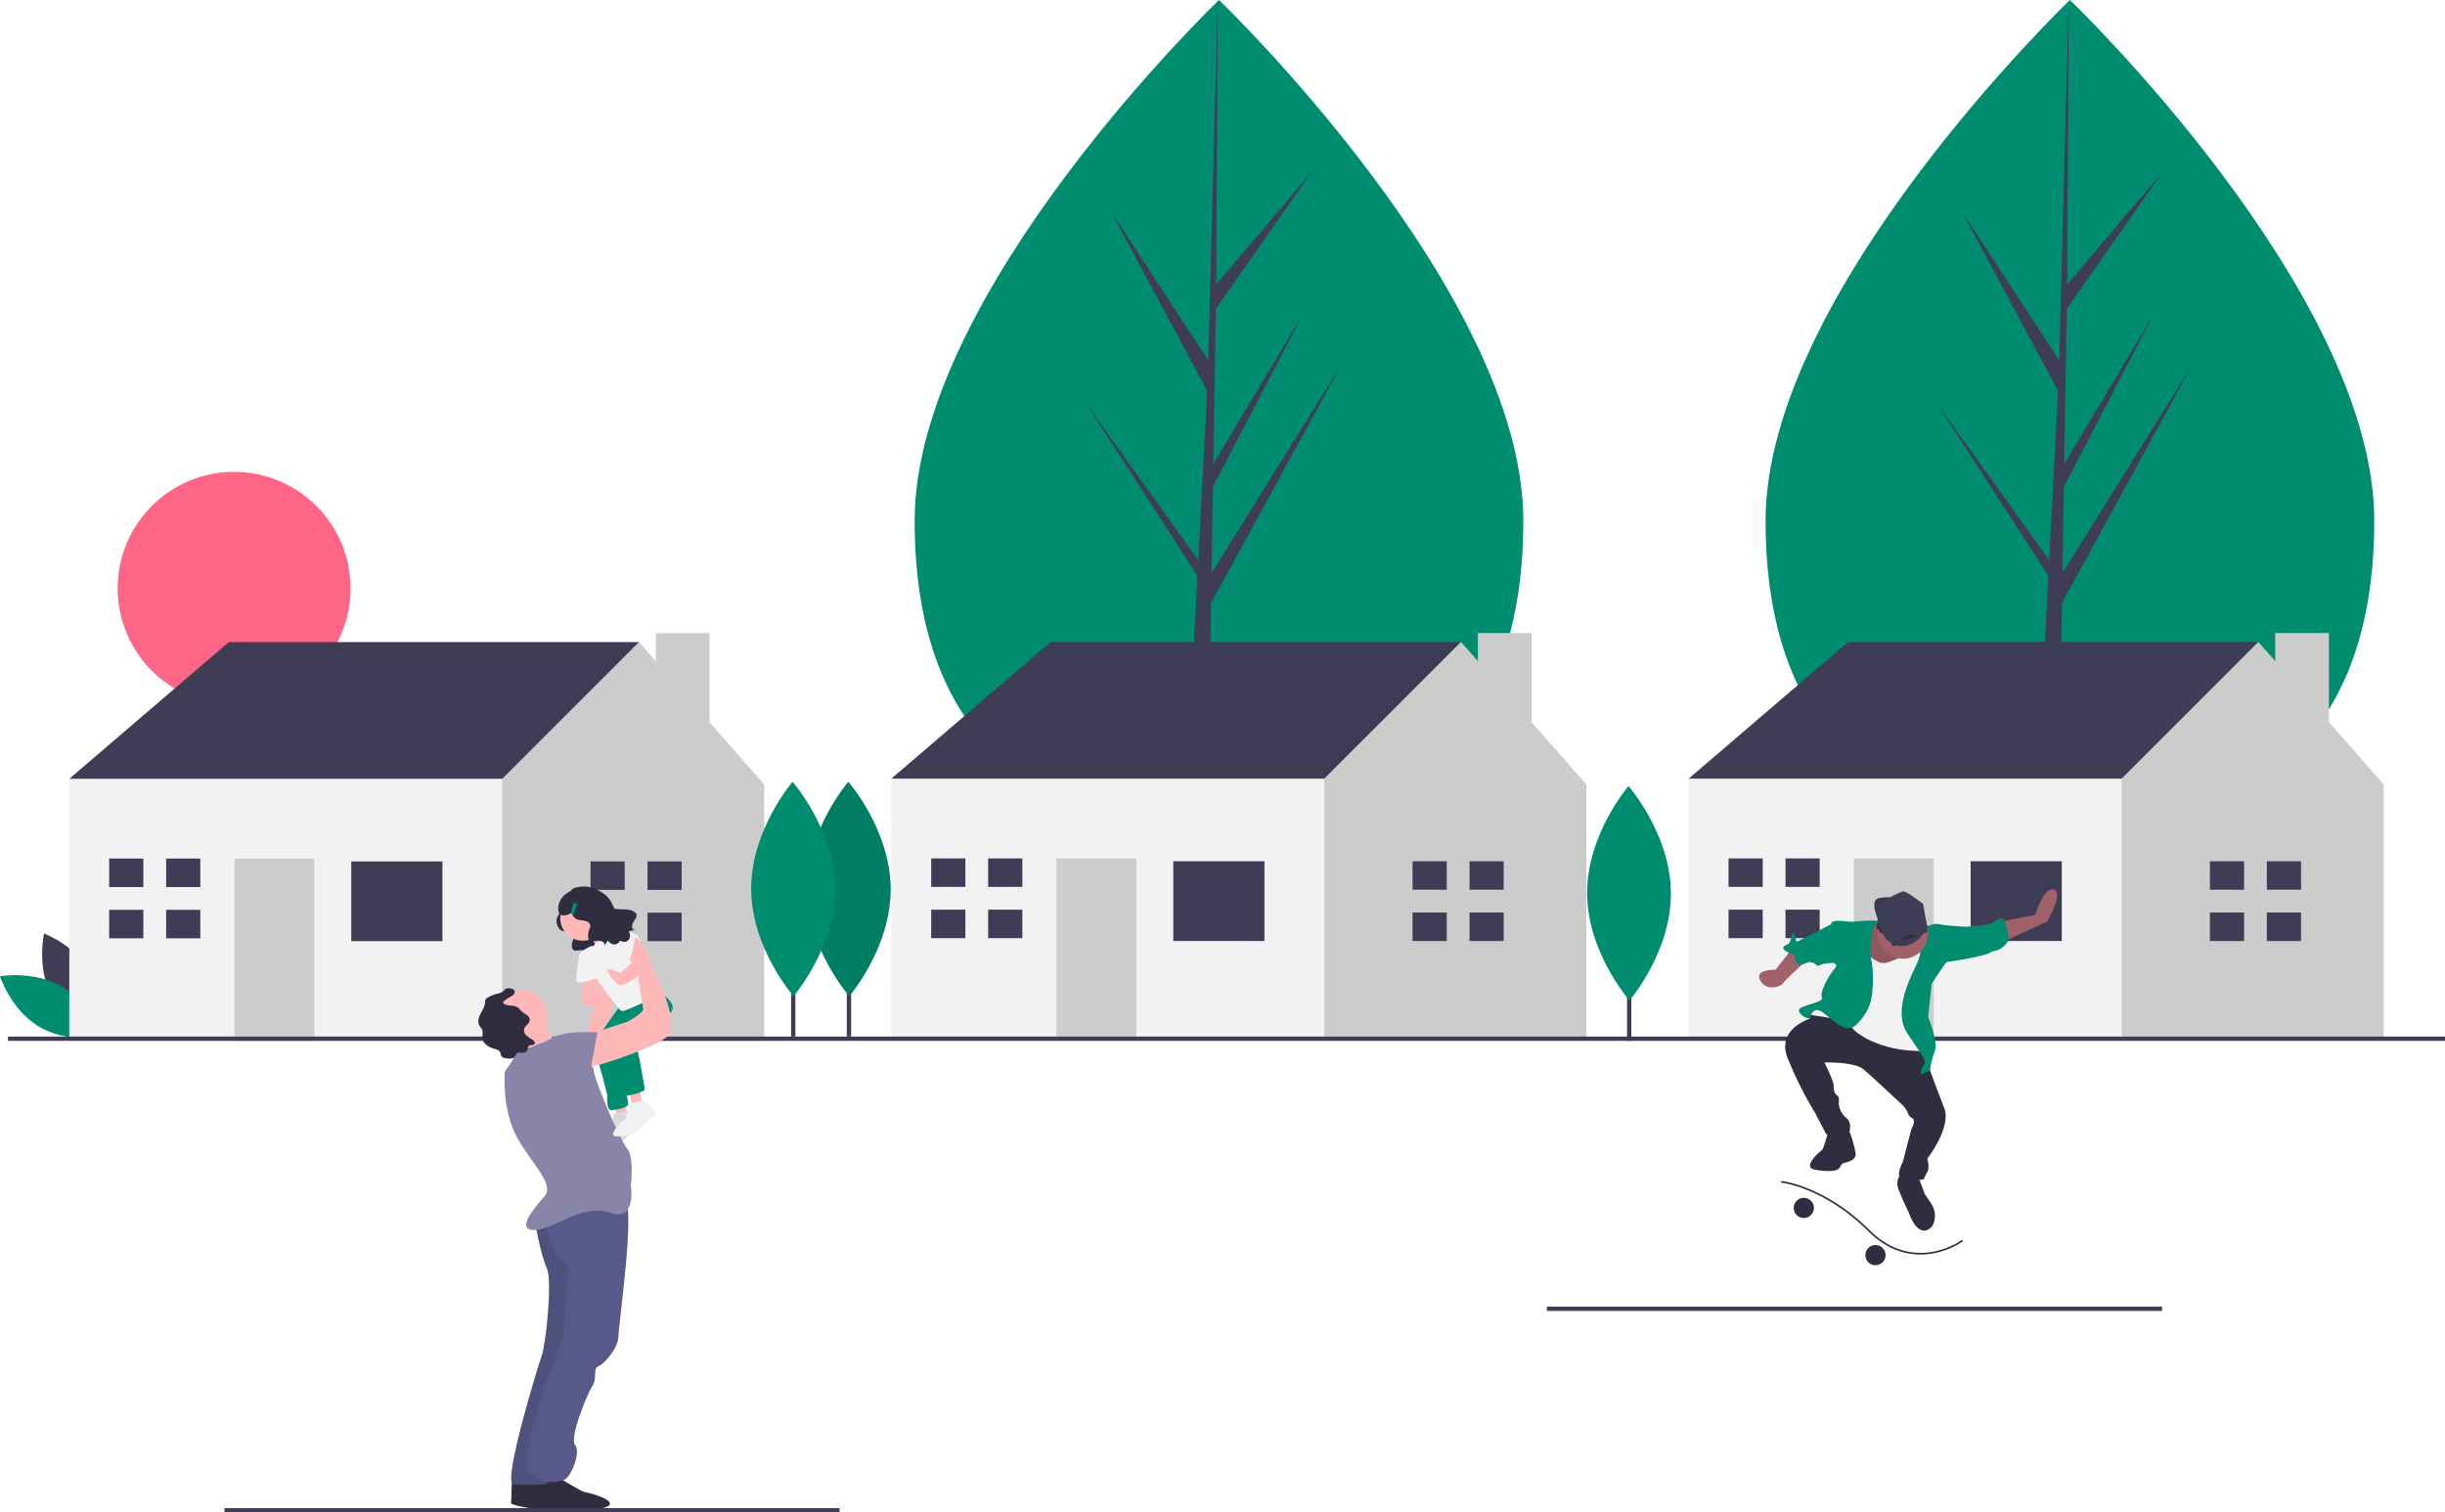 <?xml version="1.0" encoding="UTF-8" standalone="no"?>
<svg
   xmlns:dc="http://purl.org/dc/elements/1.1/"
   xmlns:cc="http://creativecommons.org/ns#"
   xmlns:rdf="http://www.w3.org/1999/02/22-rdf-syntax-ns#"
   xmlns:svg="http://www.w3.org/2000/svg"
   xmlns="http://www.w3.org/2000/svg"
   xmlns:sodipodi="http://sodipodi.sourceforge.net/DTD/sodipodi-0.dtd"
   xmlns:inkscape="http://www.inkscape.org/namespaces/inkscape"
   inkscape:version="1.0 (4035a4fb49, 2020-05-01)"
   sodipodi:docname="neighborhood.svg"
   id="svg222"
   version="1.1"
   viewBox="0 0 1140.706 705.602"
   height="705.602"
   width="1140.706"
   data-name="Layer 1">
  <defs
     id="defs226" />
  <sodipodi:namedview
     inkscape:current-layer="svg222"
     inkscape:window-maximized="1"
     inkscape:window-y="-8"
     inkscape:window-x="2552"
     inkscape:cy="352.80103"
     inkscape:cx="487.67971"
     inkscape:zoom="1.0765262"
     showgrid="false"
     id="namedview224"
     inkscape:window-height="1377"
     inkscape:window-width="2560"
     inkscape:pageshadow="2"
     inkscape:pageopacity="0"
     guidetolerance="10"
     gridtolerance="10"
     objecttolerance="10"
     borderopacity="1"
     bordercolor="#666666"
     pagecolor="#ffffff" />
  <title
     id="title2">suburbs</title>
  <path
     id="path4"
     fill="#3f3d56"
     transform="translate(-29.647 -97.199)"
     d="M53.805,562.05c7.212,13.374,22.517,19.115,22.517,19.115s3.613-15.943-3.598-29.317-22.517-19.115-22.517-19.115S46.593,548.676,53.805,562.05Z" />
  <path
     id="path6"
     fill="#008c6f"
     transform="translate(-29.647 -97.199)"
     d="M58.762,557.65c13.02,7.833,18.034,23.392,18.034,23.392s-16.095,2.859-29.115-4.974S29.647,552.676,29.647,552.676,45.742,549.817,58.762,557.65Z" />
  <path
     style="fill:#008c6f;fill-opacity:1"
     id="path8"
     fill="#f2f2f2"
     transform="translate(-29.647 -97.199)"
     d="M740.353,340.171c0,106.934-63.571,144.272-141.989,144.272S456.374,447.105,456.374,340.171,598.364,97.199,598.364,97.199,740.353,233.236,740.353,340.171Z" />
  <polygon
     id="polygon10"
     fill="#3f3d56"
     points="563.544 370.886 564.998 281.391 625.518 170.674 565.226 267.352 565.88 227.112 607.59 147.009 566.053 216.463 566.053 216.463 567.229 144.089 611.893 80.317 567.414 132.708 568.148 0 563.532 175.682 563.911 168.435 518.501 98.927 563.183 182.347 558.952 263.176 558.826 261.031 506.476 187.885 558.667 268.61 558.138 278.719 558.043 278.871 558.087 279.701 547.352 484.772 561.694 484.772 563.415 378.848 615.478 298.321 563.544 370.886" />
  <path
     style="fill:#008c6f;fill-opacity:1"
     id="path12"
     fill="#f2f2f2"
     transform="translate(-29.647 -97.199)"
     d="M1137.353,340.171c0,106.934-63.571,144.272-141.989,144.272S853.374,447.105,853.374,340.171,995.364,97.199,995.364,97.199,1137.353,233.236,1137.353,340.171Z" />
  <polygon
     id="polygon14"
     fill="#3f3d56"
     points="960.544 370.886 961.998 281.391 1022.518 170.674 962.226 267.352 962.88 227.112 1004.59 147.009 963.053 216.463 963.053 216.463 964.229 144.089 1008.893 80.317 964.414 132.708 965.148 0 960.532 175.682 960.911 168.435 915.501 98.927 960.183 182.347 955.952 263.176 955.826 261.031 903.476 187.885 955.667 268.61 955.138 278.719 955.043 278.871 955.087 279.701 944.352 484.772 958.694 484.772 960.415 378.848 1012.478 298.321 960.544 370.886" />
  <circle
     id="circle16"
     fill="#ff6584"
     r="54.315"
     cy="274.472"
     cx="109.216" />
  <polygon
     id="polygon18"
     fill="#3f3d56"
     points="40.303 376.635 32.33 363.346 106.746 299.561 298.103 299.561 298.103 318.165 229.002 392.581 149.27 408.528 40.303 376.635" />
  <polygon
     id="polygon20"
     fill="#ccc"
     points="331.043 336.993 331.043 295.411 305.99 295.411 305.99 308.523 298.103 299.561 234.317 363.346 223.686 373.977 210.398 427.132 234.317 485.602 356.573 485.602 356.573 366.004 331.043 336.993" />
  <rect
     id="rect22"
     fill="#f2f2f2"
     height="122.256"
     width="201.988"
     y="363.346"
     x="32.33" />
  <rect
     id="rect24"
     fill="#3f3d56"
     height="37.208"
     width="42.524"
     y="401.884"
     x="163.887" />
  <rect
     id="rect26"
     fill="#ccc"
     height="85.047"
     width="37.208"
     y="400.555"
     x="109.404" />
  <polygon
     id="polygon28"
     fill="#3f3d56"
     points="66.88 413.843 66.88 400.555 50.934 400.555 50.934 413.843 65.551 413.843 66.88 413.843" />
  <polygon
     id="polygon30"
     fill="#3f3d56"
     points="65.551 424.474 50.934 424.474 50.934 437.763 66.88 437.763 66.88 424.474 65.551 424.474" />
  <rect
     id="rect32"
     fill="#3f3d56"
     height="13.289"
     width="15.946"
     y="400.555"
     x="77.511" />
  <rect
     id="rect34"
     fill="#3f3d56"
     height="13.289"
     width="15.946"
     y="424.474"
     x="77.511" />
  <polygon
     id="polygon36"
     fill="#3f3d56"
     points="291.459 415.172 291.459 401.884 275.512 401.884 275.512 415.172 290.13 415.172 291.459 415.172" />
  <polygon
     id="polygon38"
     fill="#3f3d56"
     points="290.13 425.803 275.512 425.803 275.512 439.092 291.459 439.092 291.459 425.803 290.13 425.803" />
  <rect
     id="rect40"
     fill="#3f3d56"
     height="13.289"
     width="15.946"
     y="401.884"
     x="302.09" />
  <rect
     id="rect42"
     fill="#3f3d56"
     height="13.289"
     width="15.946"
     y="425.803"
     x="302.09" />
  <polygon
     id="polygon44"
     fill="#3f3d56"
     points="423.812 376.562 415.839 363.274 490.256 299.488 681.612 299.488 681.612 318.092 612.511 392.509 532.779 408.455 423.812 376.562" />
  <polygon
     id="polygon46"
     fill="#ccc"
     points="714.553 336.92 714.553 295.338 689.499 295.338 689.499 308.45 681.612 299.488 617.827 363.274 607.196 373.904 593.907 427.059 617.827 485.529 740.082 485.529 740.082 365.931 714.553 336.92" />
  <rect
     id="rect48"
     fill="#f2f2f2"
     height="122.256"
     width="201.988"
     y="363.274"
     x="415.839" />
  <rect
     id="rect50"
     fill="#3f3d56"
     height="37.208"
     width="42.524"
     y="401.811"
     x="547.397" />
  <rect
     id="rect52"
     fill="#ccc"
     height="85.047"
     width="37.208"
     y="400.482"
     x="492.913" />
  <polygon
     id="polygon54"
     fill="#3f3d56"
     points="450.39 413.77 450.39 400.482 434.443 400.482 434.443 413.77 449.061 413.77 450.39 413.77" />
  <polygon
     id="polygon56"
     fill="#3f3d56"
     points="449.061 424.401 434.443 424.401 434.443 437.69 450.39 437.69 450.39 424.401 449.061 424.401" />
  <rect
     id="rect58"
     fill="#3f3d56"
     height="13.289"
     width="15.946"
     y="400.482"
     x="461.021" />
  <rect
     id="rect60"
     fill="#3f3d56"
     height="13.289"
     width="15.946"
     y="424.401"
     x="461.021" />
  <polygon
     id="polygon62"
     fill="#3f3d56"
     points="674.968 415.099 674.968 401.811 659.022 401.811 659.022 415.099 673.639 415.099 674.968 415.099" />
  <polygon
     id="polygon64"
     fill="#3f3d56"
     points="673.639 425.73 659.022 425.73 659.022 439.019 674.968 439.019 674.968 425.73 673.639 425.73" />
  <rect
     id="rect66"
     fill="#3f3d56"
     height="13.289"
     width="15.946"
     y="401.811"
     x="685.599" />
  <rect
     id="rect68"
     fill="#3f3d56"
     height="13.289"
     width="15.946"
     y="425.73"
     x="685.599" />
  <polygon
     id="polygon70"
     fill="#3f3d56"
     points="795.812 376.562 787.839 363.274 862.256 299.488 1053.612 299.488 1053.612 318.092 984.511 392.509 904.779 408.455 795.812 376.562" />
  <polygon
     id="polygon72"
     fill="#ccc"
     points="1086.553 336.92 1086.553 295.338 1061.499 295.338 1061.499 308.45 1053.612 299.488 989.827 363.274 979.196 373.904 965.907 427.059 989.827 485.529 1112.082 485.529 1112.082 365.931 1086.553 336.92" />
  <rect
     id="rect74"
     fill="#f2f2f2"
     height="122.256"
     width="201.988"
     y="363.274"
     x="787.839" />
  <rect
     id="rect76"
     fill="#3f3d56"
     height="37.208"
     width="42.524"
     y="401.811"
     x="919.397" />
  <rect
     id="rect78"
     fill="#ccc"
     height="85.047"
     width="37.208"
     y="400.482"
     x="864.913" />
  <polygon
     id="polygon80"
     fill="#3f3d56"
     points="822.39 413.77 822.39 400.482 806.443 400.482 806.443 413.77 821.061 413.77 822.39 413.77" />
  <polygon
     id="polygon82"
     fill="#3f3d56"
     points="821.061 424.401 806.443 424.401 806.443 437.69 822.39 437.69 822.39 424.401 821.061 424.401" />
  <rect
     id="rect84"
     fill="#3f3d56"
     height="13.289"
     width="15.946"
     y="400.482"
     x="833.021" />
  <rect
     id="rect86"
     fill="#3f3d56"
     height="13.289"
     width="15.946"
     y="424.401"
     x="833.021" />
  <polygon
     id="polygon88"
     fill="#3f3d56"
     points="1046.968 415.099 1046.968 401.811 1031.022 401.811 1031.022 415.099 1045.639 415.099 1046.968 415.099" />
  <polygon
     id="polygon90"
     fill="#3f3d56"
     points="1045.639 425.73 1031.022 425.73 1031.022 439.019 1046.968 439.019 1046.968 425.73 1045.639 425.73" />
  <rect
     id="rect92"
     fill="#3f3d56"
     height="13.289"
     width="15.946"
     y="401.811"
     x="1057.599" />
  <rect
     id="rect94"
     fill="#3f3d56"
     height="13.289"
     width="15.946"
     y="425.73"
     x="1057.599" />
  <rect
     id="rect96"
     fill="#3f3d56"
     height="79"
     width="2"
     y="406.597"
     x="759.082" />
  <path
     id="path98"
     fill="#008c6f"
     transform="translate(-29.647 -97.199)"
     d="M809.187,513.864c.127,27.624-19.308,50.108-19.308,50.108s-19.642-22.304-19.769-49.928,19.308-50.108,19.308-50.108S809.06,486.24,809.187,513.864Z" />
  <rect
     id="rect100"
     fill="#3f3d56"
     height="79"
     width="2"
     y="404.597"
     x="395.082" />
  <path
     id="path102"
     fill="#008c6f"
     transform="translate(-29.647 -97.199)"
     d="M445.187,511.864c.127,27.624-19.308,50.108-19.308,50.108s-19.642-22.304-19.769-49.928,19.308-50.108,19.308-50.108S445.06,484.24,445.187,511.864Z" />
  <path
     id="path104"
     opacity="0.1"
     transform="translate(-29.647 -97.199)"
     d="M445.187,511.864c.127,27.624-19.308,50.108-19.308,50.108s-19.642-22.304-19.769-49.928,19.308-50.108,19.308-50.108S445.06,484.24,445.187,511.864Z" />
  <rect
     id="rect106"
     fill="#3f3d56"
     height="79"
     width="2"
     y="404.597"
     x="369.082" />
  <path
     id="path108"
     fill="#008c6f"
     transform="translate(-29.647 -97.199)"
     d="M419.187,511.864c.127,27.624-19.308,50.108-19.308,50.108s-19.642-22.304-19.769-49.928,19.308-50.108,19.308-50.108S419.06,484.24,419.187,511.864Z" />
  <rect
     id="rect110"
     fill="#3f3d56"
     height="2"
     width="1137"
     y="483.602"
     x="3.706" />
  <path
     id="path112"
     fill="#2f2e41"
     transform="translate(-29.647 -97.199)"
     d="M290.774,520.961s1.024,1.174-.731,3.445-.338,7.2,2.997,7.326,4.951,1.522,4.148,3.362-1.77,6.211,1.861,5.546,4.779.781,4.136,1.892,1.619-2.21,1.619-2.21,2.024,3.015,4.507.904,3.471-21.24-1.592-21.564S290.774,520.961,290.774,520.961Z" />
  <polygon
     id="polygon114"
     fill="#ffb8b8"
     points="286.797 514.735 287.95 522.812 293.143 522.812 291.412 513.581 286.797 514.735" />
  <path
     id="path116"
     fill="#f2f2f2"
     transform="translate(-29.647 -97.199)"
     d="M323.367,615.107s6.923,6.346,5.192,6.923-8.077,7.5-9.231,8.077c-1.032.516-12.115,4.038-10.385,0a15.174,15.174,0,0,1,5.769-6.346l1.154-6.923Z" />
  <path
     id="path118"
     opacity="0.1"
     transform="translate(-29.647 -97.199)"
     d="M323.367,615.107s6.923,6.346,5.192,6.923-8.077,7.5-9.231,8.077c-1.032.516-12.115,4.038-10.385,0a15.174,15.174,0,0,1,5.769-6.346l1.154-6.923Z" />
  <polygon
     id="polygon120"
     fill="#ffb8b8"
     points="293.72 508.678 294.874 516.755 300.066 516.755 298.335 507.524 293.72 508.678" />
  <path
     id="path122"
     fill="#ffb8b8"
     transform="translate(-29.647 -97.199)"
     d="M301.671,584.436l7.561-25.002s-12.692-11.539-4.038-15S316.155,558.28,316.155,558.28l-2.885,30H301.732Z" />
  <path
     id="path124"
     fill="#008c6f"
     transform="translate(-29.647 -97.199)"
     d="M319.328,566.069s-14.911,19.125-12.648,21.966,6.302,20.149,6.302,20.149-.577,6.923,1.731,6.923,8.077-1.154,8.077-2.885-5.192-23.654-5.192-23.654l15-19.616Z" />
  <path
     id="path126"
     fill="#008c6f"
     transform="translate(-29.647 -97.199)"
     d="M320.482,567.222l15-8.077s10.385,5.192,7.5,9.808-16.154,16.731-16.154,16.731,4.038,19.616,3.462,20.192-6.923,2.885-8.654,2.308-10.962-23.077-8.654-24.231,9.808-13.269,9.808-13.269Z" />
  <path
     id="path128"
     fill="#2f2e41"
     transform="translate(-29.647 -97.199)"
     d="M279.52,787.955s10.385,6.346,11.539,6.346,16.731,4.038,9.808,6.923-33.462-1.154-32.885-2.885,0-12.115,1.154-12.115S279.52,787.955,279.52,787.955Z" />
  <path
     id="path130"
     fill="#2f2e41"
     transform="translate(-29.647 -97.199)"
     d="M291.059,787.032s10.385,6.346,11.539,6.346,16.731,4.038,9.808,6.923-33.462-1.154-32.885-2.885,0-12.115,1.154-12.115S291.059,787.032,291.059,787.032Z" />
  <path
     id="path132"
     fill="#575a88"
     transform="translate(-29.647 -97.199)"
     d="M279.097,666.723s2.731,15.654,5.615,22-.577,36.346-2.308,40.962-18.462,59.423-13.269,60,15.577,0,15.577,0l16.731-52.5L298.559,666.8Z" />
  <path
     id="path134"
     opacity="0.1"
     transform="translate(-29.647 -97.199)"
     d="M279.097,666.723s2.731,15.654,5.615,22-.577,36.346-2.308,40.962-18.462,59.423-13.269,60,15.577,0,15.577,0l16.731-52.5L298.559,666.8Z" />
  <path
     id="path136"
     fill="#575a88"
     transform="translate(-29.647 -97.199)"
     d="M283.559,665.3s2.308,15.577,7.5,19.039,3.462,6.923,3.462,6.923L292.213,721.839s-22.5,55.385-15.577,62.308,13.269,4.038,16.154,3.462,8.077-12.692,5.192-16.154,5.769-24.231,8.077-27.692,0-8.077,2.885-9.231,9.231-8.654,9.231-13.846,8.077-60.577,2.885-64.039-38.475,7.144-38.475,7.144Z" />
  <circle
     id="circle138"
     fill="#ffb8b8"
     r="12.692"
     cy="474.639"
     cx="242.95" />
  <circle
     id="circle140"
     fill="#ffb8b8"
     r="10.385"
     cy="428.485"
     cx="271.796" />
  <path
     id="path142"
     fill="#ffb8b8"
     transform="translate(-29.647 -97.199)"
     d="M281.251,571.838s6.923,12.692,10.385,12.692-13.846,13.269-13.846,13.269-5.769-16.731-6.923-17.308S281.251,571.838,281.251,571.838Z" />
  <path
     id="path144"
     fill="#8985a8"
     transform="translate(-29.647 -97.199)"
     d="M283.559,583.376s-15,5.192-14.423,6.923-4.038,5.769-4.038,7.5-1.154,17.308,5.769,30S288.751,649.723,283.559,655.492s-13.269,15.577-4.615,15.577,22.5-12.692,35.193-8.077,9.808-12.692,9.808-12.692,1.731-13.269-1.731-17.308-15.577-32.885-15.577-36.346S295.097,579.915,292.213,579.915,283.559,583.376,283.559,583.376Z" />
  <path
     id="path146"
     stroke-miterlimit="10"
     stroke="#2f2e41"
     fill="none"
     transform="translate(-29.647 -97.199)"
     d="M301.443,532.03" />
  <path
     id="path148"
     fill="#ffb8b8"
     transform="translate(-29.647 -97.199)"
     d="M304.328,532.03s4.698,8.932,4.945,10.524,8.324-10.524,8.324-10.524l-9.231-6.346Z" />
  <path
     id="path150"
     fill="#f2f2f2"
     transform="translate(-29.647 -97.199)"
     d="M306.059,538.953l9.808-10.385,11.539,5.192s10.761,23.654,11.438,25.385-17.208,9.808-18.938,9.808-13.846-17.885-13.846-17.885S303.174,542.415,306.059,538.953Z" />
  <polygon
     id="polygon152"
     fill="#ffb8b8"
     points="271.796 455.6 271.796 465.985 278.72 465.985 276.443 455.6 271.796 455.6" />
  <path
     id="path154"
     fill="#ffb8b8"
     transform="translate(-29.647 -97.199)"
     d="M305.393,560.588a4.303,4.303,0,0,0-4.064,2.732c-.451,1.22-.298,2.502,1.845,3.037,4.615,1.154,5.192,0,5.192,0s8.012-1.154,6.314-3.462-6.314-2.308-6.314-2.308Z" />
  <path
     id="path156"
     fill="#f2f2f2"
     transform="translate(-29.647 -97.199)"
     d="M330.29,610.492s6.923,6.346,5.192,6.923-8.077,7.5-9.231,8.077c-1.032.516-12.115,4.038-10.385,0a15.174,15.174,0,0,1,5.769-6.346l1.154-6.923Z" />
  <path
     id="path158"
     fill="#2f2e41"
     transform="translate(-29.647 -97.199)"
     d="M268.075,562.068c.794-.465,1.732-1.045,1.755-1.965a1.739,1.739,0,0,0-1.141-1.528,5.106,5.106,0,0,0-1.994-.269,2.595,2.595,0,0,0-.771.076c-.657.203-1.036.87-1.553,1.323a6.49,6.49,0,0,1-2.753,1.101,18.026,18.026,0,0,0-4.615,1.912,2.164,2.164,0,0,0-.73.601,2.947,2.947,0,0,0-.293,1.493c-.13,1.957-1.304,3.661-2.18,5.417s-1.452,3.942-.423,5.613a19.107,19.107,0,0,1,1.141,1.62c.729,1.519-.181,3.388.346,4.988a4.363,4.363,0,0,0,1.105,1.656,8.777,8.777,0,0,0,3.635,2.201c1.311.404,2.938.673,3.451,1.945a10.34,10.34,0,0,0,.486,1.688,2.674,2.674,0,0,0,1.896.951,8.101,8.101,0,0,0,2.456.178,3.047,3.047,0,0,0,2.118-1.134,6.194,6.194,0,0,1,.858-1.265c.835-.698,2.104-.147,3.177-.332a2.324,2.324,0,0,0,1.821-1.709,3.235,3.235,0,0,1,.37-1.306c.666-.853,2.419-.251,2.859-1.239.286-.642-.312-1.321-.89-1.721a25.32,25.32,0,0,1-2.842-1.928,3.309,3.309,0,0,1-1.206-3.048c.397-1.673,2.581-2.594,2.653-4.312a3.089,3.089,0,0,0-1.457-2.434,22.452,22.452,0,0,1-2.417-1.692c-.517-.501-.907-1.129-1.47-1.579a6.895,6.895,0,0,0-3.703-1.045c-.695-.071-3.466-.392-3.357-1.45C264.494,563.999,267.37,562.481,268.075,562.068Z" />
  <path
     id="path160"
     fill="#f2f2f2"
     transform="translate(-29.647 -97.199)"
     d="M306.059,538.376s-6.346,2.308-6.346,5.192-2.885,12.115,0,12.115,8.654-2.215,8.654-2.215Z" />
  <path
     id="path162"
     fill="#ffb8b8"
     transform="translate(-29.647 -97.199)"
     d="M304.328,579.915s16.731-5.769,17.308-5.769,8.654-4.615,8.077-6.346l-2.308-14.423s-9.231-19.039-2.885-19.039,9.808,15,9.808,15,13.846,25.962,6.346,31.731-38.654,16.154-40.385,14.423S304.328,579.915,304.328,579.915Z" />
  <path
     id="path164"
     fill="#ffb8b8"
     transform="translate(-29.647 -97.199)"
     d="M320.482,542.415l3.894,3.753-5.048,4.901s-6.923-2.885-6.346-1.154,4.038,6.923,6.346,6.923,14.318-7.5,14.371-9.808-7.448-10.385-9.178-10.962S320.482,542.415,320.482,542.415Z" />
  <path
     id="path166"
     fill="#f2f2f2"
     transform="translate(-29.647 -97.199)"
     d="M313.16,538.393s8.476,7.483,9.63,7.483,3.252-11.243,3.252-11.243-6.839-4.456-9.373-3.241S313.16,538.393,313.16,538.393Z" />
  <path
     id="path168"
     fill="#8985a8"
     transform="translate(-29.647 -97.199)"
     d="M283.559,586.838s0-8.077,17.308-8.077h7.5l-3.462,19.039-11.539,3.462Z" />
  <path
     id="path170"
     fill="#2f2e41"
     transform="translate(-29.647 -97.199)"
     d="M321.365,521.475a44.799,44.799,0,0,1-5.075-.313c-1.323-3.197-3.008-5.879-4.83-6.879a18.273,18.273,0,0,0-4.854-2.664c-3.844-1.633-10.243-.614-10.617,1.243-7.564,3.614-5.653,9.962-5.653,9.962,1.175,2.484,3.812,1.383,6.049.258a4.42,4.42,0,0,0,3.852,3.402c3.694.139,5.485,1.686,4.595,3.724s-1.961,6.881,2.062,6.144,5.294.865,4.582,2.096,1.794-2.448,1.794-2.448,2.242,3.34,4.993,1.002a2.088,2.088,0,0,0,.573-.982,4.136,4.136,0,0,0,2.868.502c3.296-1.475,1.249-4.937,1.249-4.937s4.4-.675,2.982-.563-2.315-1.726.084-5.038S323.588,521.55,321.365,521.475Z" />
  <rect
     id="rect172"
     fill="#008c6f"
     transform="translate(150.102 -164.449) rotate(18.407)"
     height="5.192"
     width="1.731"
     y="518.472"
     x="296.54" />
  <rect
     id="rect174"
     fill="#3f3d56"
     height="2"
     width="287"
     y="703.602"
     x="104.706" />
  <rect
     id="rect176"
     fill="#3f3d56"
     height="2"
     width="287"
     y="609.602"
     x="721.706" />
  <path
     id="path178"
     fill="#a0616a"
     transform="translate(-29.647 -97.199)"
     d="M963.063,527.192l16.128-3.147s3.934-13.374,8.654-11.801-3.147,14.948-3.147,14.948L962.276,537.419Z" />
  <path
     id="path180"
     fill="#a0616a"
     transform="translate(-29.647 -97.199)"
     d="M865.116,540.566l-7.081,9.047s-10.227-.393-7.081,5.114,10.227,2.36,10.621,1.18,11.801-11.408,11.801-11.408Z" />
  <path
     id="path182"
     fill="#008c6f"
     transform="translate(-29.647 -97.199)"
     d="M894.028,530.142l5.9-3.147s25.175-1.967,34.616,4.327-39.73,7.081-39.73,7.081Z" />
  <path
     id="path184"
     fill="#3f3d56"
     transform="translate(-29.647 -97.199)"
     d="M905.239,524.438s-3.147-7.474,1.18-8.261a19.421,19.421,0,0,1,7.474,0l-4.72,3.934Z" />
  <path
     id="path186"
     opacity="0.1"
     transform="translate(-29.647 -97.199)"
     d="M905.239,524.438s-3.147-7.474,1.18-8.261a19.421,19.421,0,0,1,7.474,0l-4.72,3.934Z" />
  <path
     id="path188"
     fill="#2f2e41"
     transform="translate(-29.647 -97.199)"
     d="M883.604,569.675l-11.408-.787,1.967,3.54s-15.735,4.72-10.621,18.095a172.851,172.851,0,0,0,12.981,25.962l5.114,9.834s10.621,1.573,11.014-1.573,0-4.72-1.967-6.294a9.635,9.635,0,0,1-3.147-6.294c0-1.573.393-3.147-.787-3.934s-1.573-1.967-1.573-4.327-4.327-11.014-4.327-11.014,13.768-.393,18.095,3.147,18.488,16.915,18.488,16.915a11.917,11.917,0,0,1,1.967,2.754c.787,1.573.787,2.36,2.36,3.147s.393,3.934,0,4.327S917.433,639.3,917.433,639.3s-4.327,7.474.393,7.867,9.047.787,9.441,0a21.385,21.385,0,0,1,1.573-3.147c1.18-1.967,0-6.294,0-6.294s11.408-14.554,7.867-23.602-11.014-29.502-11.014-29.502l-11.408-4.72-20.848-7.474Z" />
  <path
     id="path190"
     fill="#2f2e41"
     transform="translate(-29.647 -97.199)"
     d="M882.817,624.352s-2.36,9.047-3.147,9.441-9.441,7.867-3.54,9.047,10.227.787,11.408-.393.787-2.36,2.754-2.754,5.507-1.573,5.114-4.327-2.36-10.227-3.54-11.014S882.817,624.352,882.817,624.352Z" />
  <path
     id="path192"
     fill="#2f2e41"
     transform="translate(-29.647 -97.199)"
     d="M917.039,644.414s-3.54,2.754-1.573,7.867,4.72,10.621,4.72,10.621,3.147,9.834,8.261,8.261a5.577,5.577,0,0,0,3.617-4.226,10.108,10.108,0,0,0-1.429-8.225l-2.975-4.463-3.147-8.261Z" />
  <path
     id="path194"
     fill="#a0616a"
     transform="translate(-29.647 -97.199)"
     d="M907.205,528.765s-4.72-.393-5.507.787-4.327,16.915,0,18.488,17.308,4.327,19.275,2.36,2.754-19.275,2.754-19.275Z" />
  <path
     id="path196"
     opacity="0.1"
     transform="translate(-29.647 -97.199)"
     d="M907.205,528.765s-4.72-.393-5.507.787-4.327,16.915,0,18.488,17.308,4.327,19.275,2.36,2.754-19.275,2.754-19.275Z" />
  <path
     id="path198"
     fill="#f2f2f2"
     transform="translate(-29.647 -97.199)"
     d="M900.125,541.746s5.507,5.507,9.047,4.72,11.801-4.327,12.588-5.9,10.621-1.967,10.621-1.967l-10.621,29.502,7.474,24.782s4.327-5.114-7.474-5.507-27.535-6.294-30.289-14.161c0,0-17.308-2.36-18.095-2.754S875.343,567.708,875.343,567.708l11.408-3.147,8.261-10.621Z" />
  <path
     id="path200"
     fill="#008c6f"
     transform="translate(-29.647 -97.199)"
     d="M903.665,529.552s1.967-2.754,0-2.754a75.795,75.795,0,0,0-9.441.393c-1.967.393-9.441-1.573-10.227.787s-.787,16.915.787,18.095,2.36,1.18.393,3.54-6.687,10.227-5.507,12.981-12.588,3.54-10.621,6.687a6.461,6.461,0,0,0,5.114,3.147s.787-6.294,5.507-3.147,11.014,11.014,16.128,5.9,7.081-9.834,7.474-16.521a55.677,55.677,0,0,0-.787-14.948C901.698,539.779,903.665,529.552,903.665,529.552Z" />
  <path
     id="path202"
     fill="#008c6f"
     transform="translate(-29.647 -97.199)"
     d="M924.12,537.026s3.147,2.754,0,9.441-11.408,22.422-4.72,32.649,9.441,12.981,7.867,14.948a7.641,7.641,0,0,0-1.573,4.327l4.327-1.573a49.504,49.504,0,0,1,2.36-9.441c1.573-3.934-3.147-15.735-3.147-15.735l1.573-15.341s6.294-9.834,7.081-10.227-1.573-17.308-1.573-17.308-3.934-1.18-5.9,0S924.12,537.026,924.12,537.026Z" />
  <path
     id="path204"
     fill="#008c6f"
     transform="translate(-29.647 -97.199)"
     d="M886.357,528.372H883.997l-16.128,8.261s-1.18-5.114-1.967-3.934-.393,4.327-2.36,5.114-3.147,1.967,0,3.54,3.54.393,3.54,3.147,2.36,3.147,4.327,2.36,2.36-1.18,4.327-.393.787,1.967,3.54.787,9.834-.787,9.834-.787Z" />
  <path
     id="path206"
     fill="#008c6f"
     transform="translate(-29.647 -97.199)"
     d="M933.561,529.552l2.754-.787s8.261.787,10.227.787,3.934-.393,5.114-.393,7.081-.787,7.867-1.573,4.327-2.754,4.72-1.573,4.72,8.654.787,12.194-4.72,1.967-7.081,3.54-21.242,4.72-21.635,4.327S933.561,529.552,933.561,529.552Z" />
  <circle
     id="circle208"
     fill="#a0616a"
     r="11.801"
     cy="435.5"
     cx="887.786" />
  <path
     id="path210"
     fill="#2f2e41"
     transform="translate(-29.647 -97.199)"
     d="M908.749,533.173a2.235,2.235,0,0,1,.244.826,3.09,3.09,0,0,0,2.957,2.382,1.846,1.846,0,0,0,1.601,2.235,10.173,10.173,0,0,0,1.753-3.433,3.152,3.152,0,0,1,.592-1.346,2.703,2.703,0,0,1,1.68-.631,88.324,88.324,0,0,1,9.465-.705,2.353,2.353,0,0,0,1.244-.254c.889-.573.593-1.955.031-2.852a8.924,8.924,0,0,0-4.759-3.714,22.525,22.525,0,0,0-4.383-.726,54.038,54.038,0,0,0-5.925-.615,9.697,9.697,0,0,0-5.666,1.515c-1.183.834-3.124,3.17-2.174,4.644.152.236.632.352.837.593.278.327.279.822.595,1.119C907.369,532.707,908.325,532.55,908.749,533.173Z" />
  <path
     id="path212"
     fill="#3f3d56"
     transform="translate(-29.647 -97.199)"
     d="M917.433,513.031s-13.374,4.72-12.194,11.408,4.72,14.554,12.194,14.161,11.408-8.529,11.408-8.529l-1.967-11.14S919.4,513.031,917.433,513.031Z" />
  <path
     id="path214"
     fill="#2f2e41"
     transform="translate(-29.647 -97.199)"
     d="M915.745,536.636s5.258-5.705,7.905-2.397C923.65,534.239,923.53,534.075,915.745,536.636Z" />
  <path
     id="path216"
     fill="#2f2e41"
     transform="translate(-29.647 -97.199)"
     d="M925.673,682.497c-7.051,0-15.776-2.336-24.277-10.779-20.813-20.671-40.586-22.744-40.783-22.762l.073-.784c.2.019,20.254,2.12,41.265,22.988,10.796,10.723,21.94,11.379,29.387,10.042a36.726,36.726,0,0,0,13.767-5.549l.465.635a37.545,37.545,0,0,1-14.062,5.683A32.845,32.845,0,0,1,925.673,682.497Z" />
  <circle
     id="circle218"
     fill="#2f2e41"
     r="4.72"
     cy="563.539"
     cx="841.566" />
  <circle
     id="circle220"
     fill="#2f2e41"
     r="4.72"
     cy="585.568"
     cx="875.002" />
</svg>
